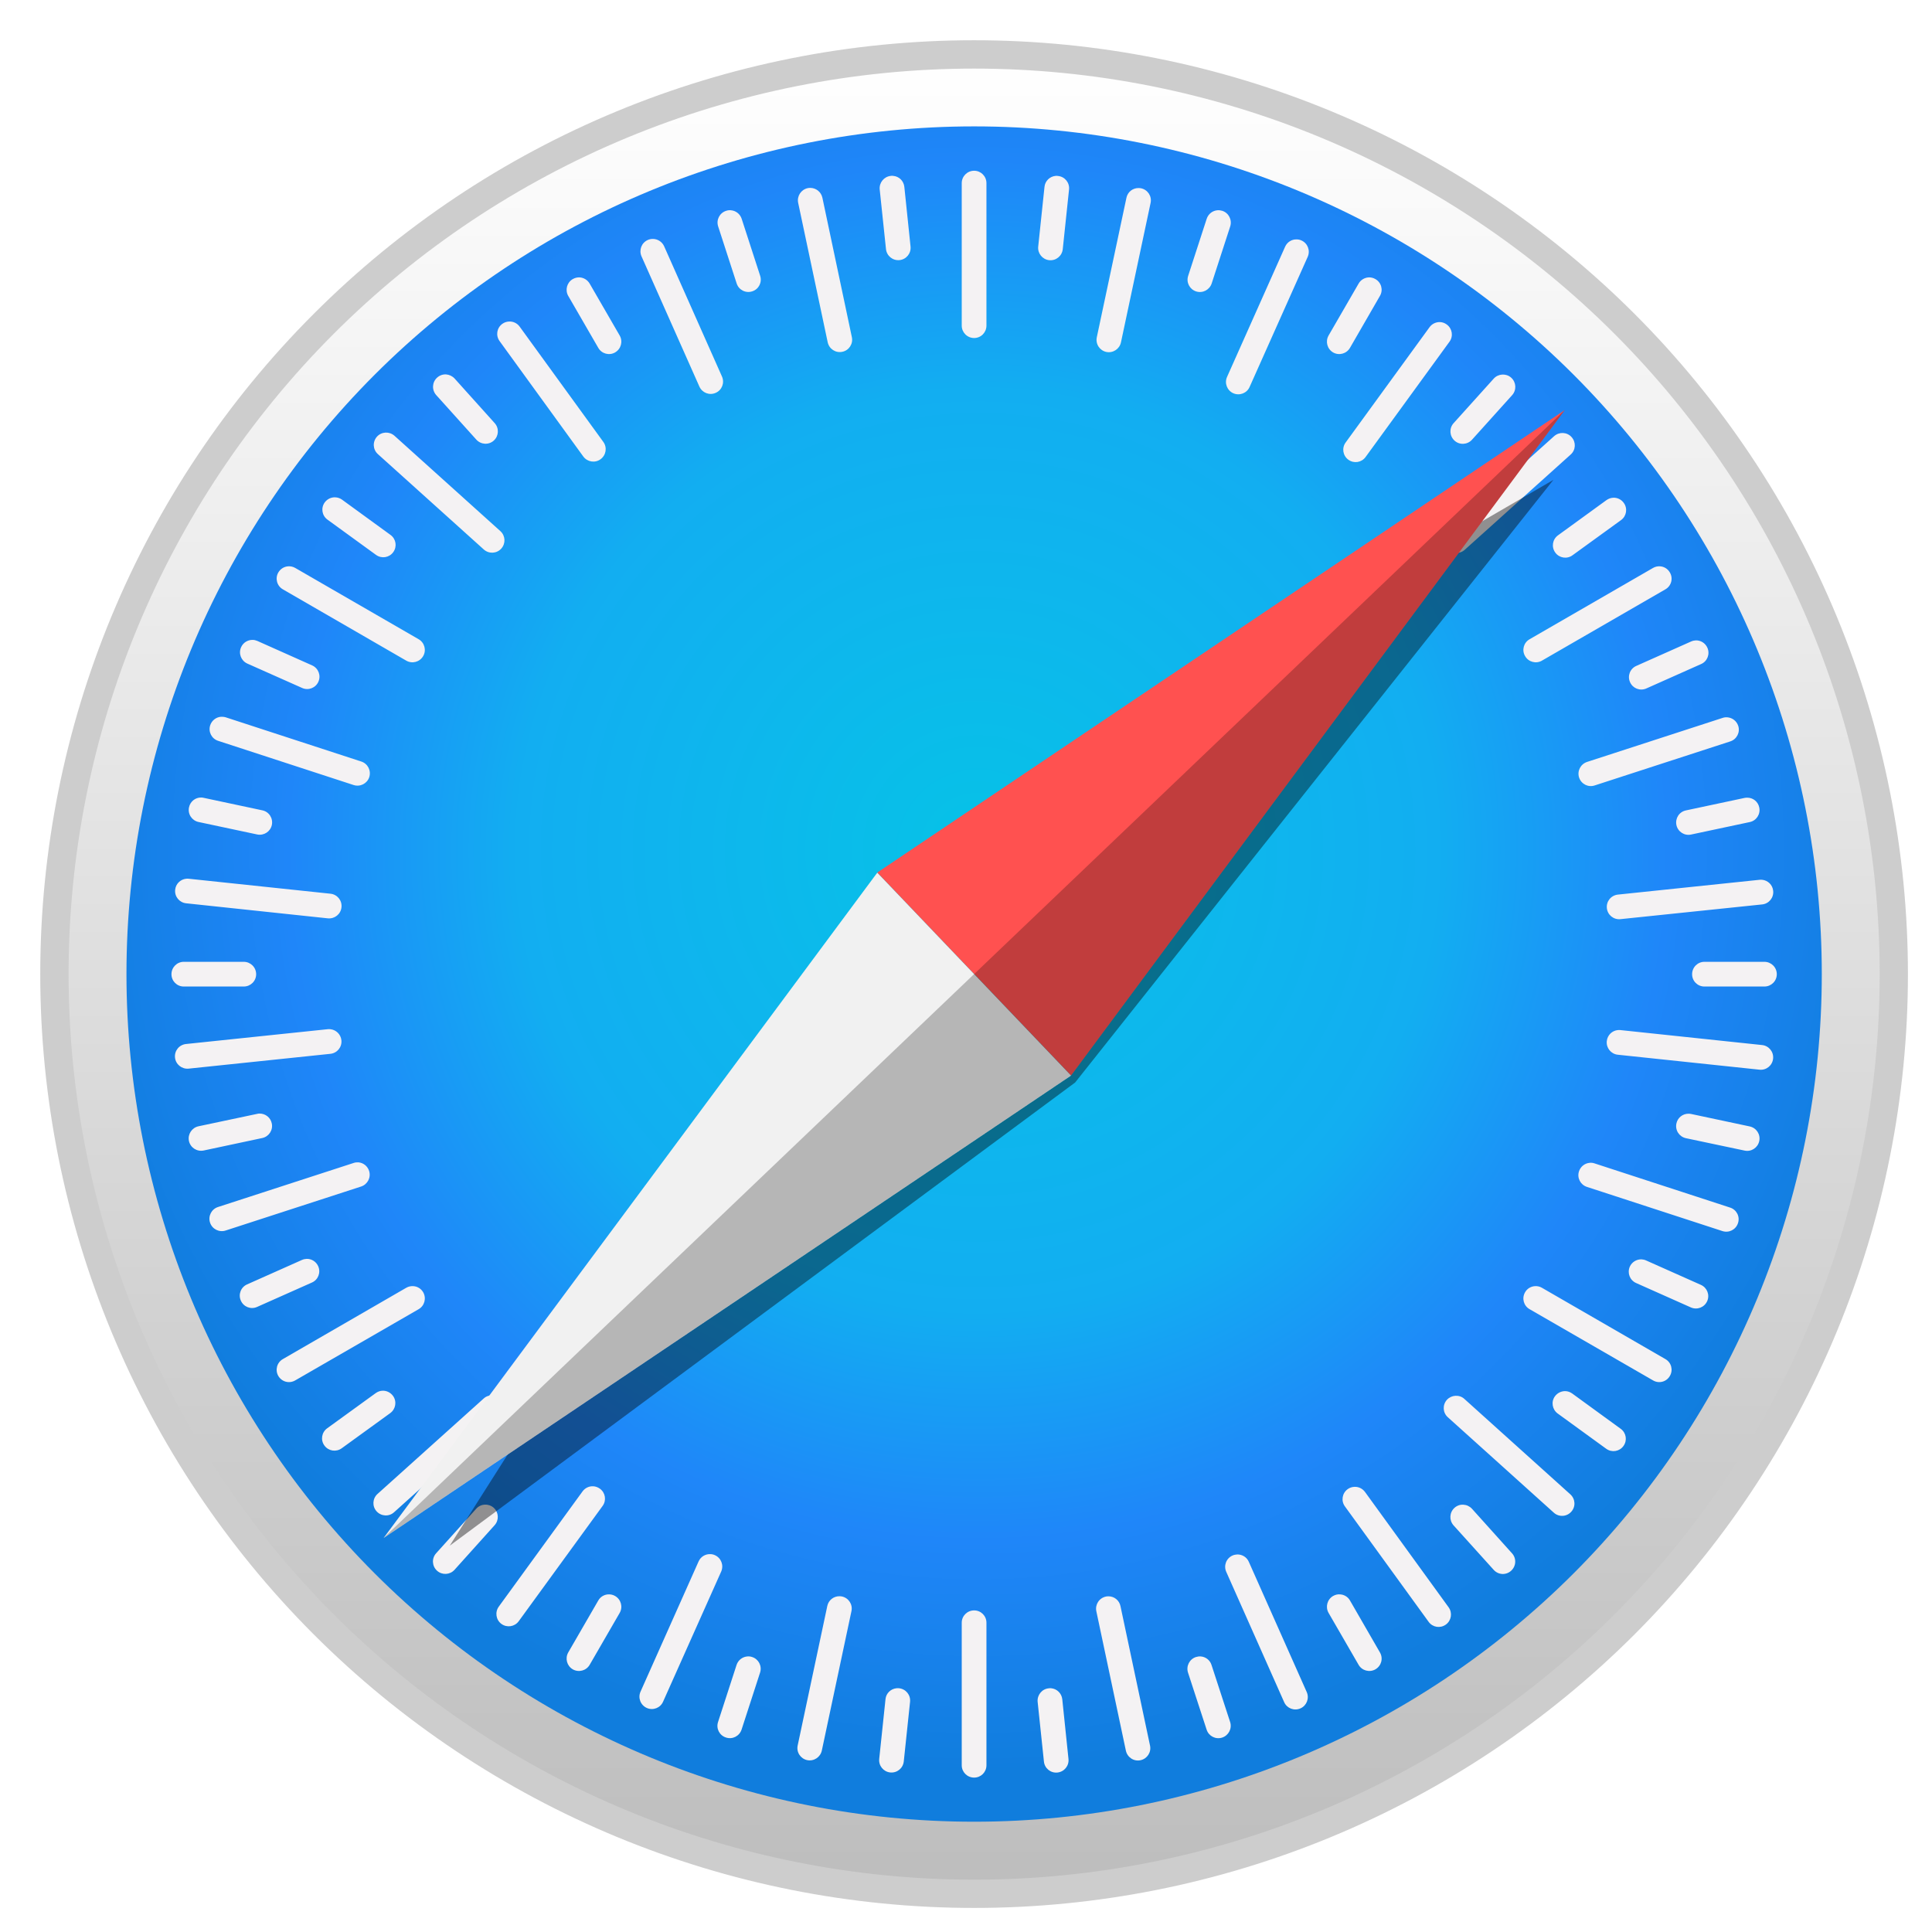 <svg width="24" height="24" viewBox="0 0 24 24" fill="none" xmlns="http://www.w3.org/2000/svg">
    <g clip-path="url(#clip0_2330_36841)">
        <path
            d="M23.526 12.101C23.526 13.601 23.23 15.087 22.656 16.473C22.082 17.859 21.24 19.119 20.179 20.179C19.119 21.24 17.859 22.082 16.473 22.656C15.087 23.23 13.601 23.526 12.101 23.526C9.071 23.526 6.165 22.322 4.022 20.179C1.879 18.037 0.676 15.131 0.676 12.101C0.676 9.071 1.879 6.165 4.022 4.022C6.165 1.879 9.071 0.676 12.101 0.676C13.601 0.676 15.087 0.971 16.473 1.545C17.859 2.12 19.119 2.961 20.179 4.022C21.24 5.083 22.082 6.342 22.656 7.729C23.23 9.115 23.526 10.6 23.526 12.101Z"
            fill="url(#paint0_linear_2330_36841)"
        />
        <path
            fill-rule="evenodd"
            clip-rule="evenodd"
            d="M12.101 0.852C9.117 0.852 6.256 2.037 4.146 4.146C2.037 6.256 0.852 9.117 0.852 12.101C0.852 15.084 2.037 17.945 4.146 20.055C6.256 22.165 9.117 23.35 12.101 23.35C13.578 23.35 15.041 23.059 16.406 22.494C17.77 21.928 19.011 21.1 20.055 20.055C21.1 19.011 21.928 17.77 22.494 16.406C23.059 15.041 23.35 13.578 23.35 12.101C23.35 10.623 23.059 9.161 22.494 7.796C21.928 6.431 21.1 5.191 20.055 4.146C19.011 3.102 17.77 2.273 16.406 1.708C15.041 1.143 13.578 0.852 12.101 0.852ZM3.898 3.898C6.073 1.722 9.024 0.5 12.101 0.5C13.624 0.5 15.133 0.8 16.54 1.383C17.948 1.966 19.226 2.821 20.304 3.898C21.381 4.975 22.235 6.254 22.818 7.661C23.401 9.069 23.701 10.577 23.701 12.101C23.701 13.624 23.401 15.133 22.818 16.54C22.235 17.948 21.381 19.226 20.304 20.304C19.226 21.381 17.948 22.235 16.54 22.818C15.133 23.401 13.624 23.701 12.101 23.701C9.024 23.701 6.073 22.479 3.898 20.304C1.722 18.128 0.5 15.177 0.5 12.101C0.5 9.024 1.722 6.073 3.898 3.898Z"
            fill="#CDCDCD"
        />
        <path
            d="M22.631 12.1C22.631 14.893 21.521 17.571 19.547 19.546C17.572 21.52 14.894 22.63 12.101 22.63C9.308 22.63 6.63 21.52 4.655 19.546C2.681 17.571 1.571 14.893 1.571 12.1C1.571 9.307 2.681 6.629 4.655 4.654C6.63 2.68 9.308 1.57 12.101 1.57C14.894 1.57 17.572 2.68 19.547 4.654C21.521 6.629 22.631 9.307 22.631 12.1Z"
            fill="url(#paint1_radial_2330_36841)"
        />
        <path
            d="M12.101 2.121C12.016 2.121 11.947 2.19 11.947 2.275V4.045C11.947 4.13 12.016 4.199 12.101 4.199C12.186 4.199 12.254 4.13 12.254 4.045V2.275C12.254 2.19 12.186 2.121 12.101 2.121ZM11.097 2.185C11.086 2.183 11.076 2.183 11.065 2.185C10.981 2.194 10.92 2.269 10.928 2.353L11.006 3.094C11.015 3.179 11.09 3.24 11.175 3.231C11.259 3.222 11.32 3.147 11.311 3.062L11.234 2.321C11.226 2.247 11.168 2.191 11.097 2.185ZM13.112 2.185C13.041 2.192 12.982 2.248 12.975 2.322L12.897 3.063C12.888 3.147 12.949 3.223 13.033 3.232C13.118 3.241 13.193 3.18 13.202 3.095L13.28 2.354C13.289 2.27 13.228 2.194 13.143 2.186C13.133 2.184 13.122 2.184 13.112 2.185ZM10.065 2.334C10.055 2.334 10.044 2.335 10.034 2.337C9.951 2.355 9.898 2.436 9.915 2.519L10.282 4.252C10.3 4.335 10.381 4.388 10.464 4.37C10.547 4.353 10.6 4.271 10.582 4.188L10.216 2.456C10.2 2.383 10.136 2.334 10.065 2.334ZM14.144 2.336C14.072 2.335 14.008 2.384 13.993 2.457L13.625 4.189C13.607 4.273 13.66 4.354 13.743 4.372C13.826 4.389 13.907 4.336 13.925 4.253L14.293 2.521C14.311 2.438 14.258 2.357 14.175 2.339C14.164 2.337 14.154 2.336 14.144 2.336ZM9.08 2.612C9.06 2.61 9.04 2.612 9.02 2.619C8.939 2.645 8.895 2.731 8.921 2.812L9.151 3.521C9.177 3.602 9.264 3.646 9.345 3.619C9.426 3.593 9.469 3.507 9.443 3.426L9.213 2.717C9.193 2.657 9.14 2.617 9.08 2.612ZM15.123 2.612C15.063 2.617 15.01 2.657 14.99 2.718L14.76 3.426C14.733 3.507 14.777 3.593 14.858 3.62C14.939 3.646 15.025 3.602 15.052 3.521L15.282 2.813C15.308 2.732 15.264 2.645 15.184 2.619C15.163 2.613 15.143 2.61 15.123 2.612ZM8.107 2.968C8.087 2.968 8.066 2.973 8.047 2.981C7.969 3.016 7.935 3.106 7.969 3.184L8.688 4.802C8.723 4.88 8.813 4.915 8.891 4.88C8.969 4.846 9.003 4.755 8.969 4.678L8.25 3.059C8.224 3.001 8.166 2.967 8.107 2.968ZM16.107 2.974C16.048 2.972 15.99 3.006 15.964 3.065L15.243 4.682C15.208 4.759 15.243 4.85 15.32 4.885C15.398 4.919 15.489 4.885 15.523 4.807L16.245 3.19C16.279 3.112 16.245 3.022 16.167 2.987C16.148 2.978 16.127 2.974 16.107 2.974ZM7.203 3.446C7.173 3.444 7.143 3.451 7.115 3.467C7.042 3.509 7.017 3.603 7.059 3.676L7.432 4.321C7.474 4.395 7.568 4.42 7.641 4.378C7.715 4.335 7.74 4.242 7.698 4.168L7.325 3.523C7.298 3.477 7.252 3.45 7.203 3.446ZM16.999 3.446C16.95 3.45 16.903 3.477 16.877 3.523L16.504 4.168C16.462 4.242 16.487 4.335 16.56 4.378C16.634 4.42 16.727 4.395 16.77 4.321L17.142 3.676C17.185 3.603 17.16 3.509 17.086 3.467C17.059 3.451 17.028 3.444 16.999 3.446ZM6.325 3.994C6.296 3.995 6.266 4.004 6.24 4.023C6.171 4.073 6.156 4.168 6.206 4.237L7.246 5.671C7.296 5.739 7.392 5.755 7.46 5.705C7.529 5.655 7.545 5.559 7.495 5.49L6.455 4.057C6.424 4.014 6.374 3.992 6.325 3.994ZM17.887 4.001C17.838 4 17.789 4.022 17.758 4.065L16.716 5.497C16.666 5.565 16.681 5.661 16.75 5.711C16.819 5.761 16.914 5.746 16.964 5.677L18.006 4.245C18.056 4.177 18.041 4.081 17.972 4.031C17.947 4.012 17.917 4.002 17.887 4.001ZM5.541 4.651C5.502 4.649 5.462 4.662 5.43 4.691C5.367 4.748 5.362 4.844 5.419 4.908L5.917 5.461C5.974 5.524 6.071 5.53 6.134 5.473C6.197 5.416 6.202 5.319 6.145 5.256L5.647 4.702C5.618 4.671 5.58 4.654 5.541 4.651ZM18.662 4.653C18.623 4.655 18.584 4.672 18.556 4.703L18.057 5.257C18 5.32 18.006 5.417 18.069 5.474C18.132 5.531 18.229 5.525 18.286 5.462L18.784 4.909C18.841 4.846 18.836 4.749 18.773 4.692C18.741 4.663 18.701 4.651 18.662 4.653ZM4.789 5.374C4.75 5.376 4.711 5.393 4.683 5.424C4.626 5.488 4.631 5.584 4.694 5.641L6.01 6.826C6.074 6.883 6.17 6.878 6.227 6.815C6.284 6.751 6.279 6.655 6.216 6.598L4.9 5.413C4.868 5.385 4.828 5.372 4.789 5.374ZM19.417 5.379C19.378 5.377 19.338 5.39 19.306 5.418L17.99 6.602C17.926 6.659 17.921 6.755 17.978 6.819C18.035 6.882 18.132 6.887 18.195 6.83L19.512 5.646C19.575 5.59 19.58 5.493 19.523 5.43C19.495 5.398 19.456 5.381 19.417 5.379ZM4.164 6.178C4.115 6.176 4.066 6.198 4.034 6.241C3.984 6.31 3.999 6.405 4.068 6.455L4.671 6.893C4.74 6.943 4.835 6.928 4.885 6.859C4.935 6.79 4.92 6.695 4.851 6.645L4.249 6.207C4.223 6.188 4.193 6.179 4.164 6.178ZM20.042 6.183C20.012 6.184 19.983 6.194 19.957 6.212L19.354 6.65C19.285 6.7 19.27 6.795 19.32 6.864C19.37 6.933 19.466 6.948 19.534 6.898L20.137 6.461C20.206 6.411 20.221 6.315 20.171 6.247C20.14 6.204 20.091 6.181 20.042 6.183ZM3.58 7.035C3.53 7.038 3.484 7.066 3.457 7.112C3.415 7.185 3.44 7.279 3.514 7.321L5.047 8.207C5.121 8.249 5.214 8.224 5.257 8.15C5.299 8.077 5.274 7.983 5.201 7.941L3.667 7.055C3.639 7.039 3.609 7.033 3.58 7.035ZM20.622 7.035C20.593 7.033 20.562 7.039 20.535 7.055L19.001 7.941C18.927 7.983 18.902 8.077 18.945 8.15C18.987 8.224 19.081 8.249 19.154 8.207L20.688 7.321C20.762 7.279 20.787 7.185 20.744 7.112C20.718 7.066 20.671 7.038 20.622 7.035ZM3.138 7.949C3.078 7.948 3.021 7.982 2.995 8.04C2.96 8.118 2.995 8.208 3.072 8.243L3.753 8.546C3.83 8.581 3.921 8.546 3.955 8.469C3.99 8.391 3.955 8.301 3.878 8.266L3.197 7.962C3.178 7.954 3.158 7.949 3.138 7.949ZM21.067 7.955C21.047 7.956 21.027 7.96 21.007 7.969L20.327 8.272C20.249 8.306 20.214 8.397 20.249 8.474C20.283 8.552 20.374 8.587 20.452 8.552L21.132 8.249C21.21 8.215 21.244 8.124 21.21 8.047C21.184 7.988 21.127 7.954 21.067 7.955ZM2.744 8.904C2.685 8.909 2.631 8.949 2.611 9.01C2.585 9.091 2.629 9.177 2.71 9.203L4.393 9.752C4.474 9.778 4.561 9.734 4.587 9.654C4.613 9.573 4.569 9.486 4.488 9.46L2.805 8.911C2.785 8.905 2.764 8.903 2.744 8.904ZM21.46 8.911C21.44 8.909 21.419 8.911 21.399 8.918L19.715 9.465C19.634 9.492 19.59 9.578 19.616 9.659C19.643 9.74 19.729 9.784 19.81 9.757L21.494 9.21C21.575 9.184 21.619 9.097 21.593 9.017C21.573 8.956 21.519 8.916 21.46 8.911ZM2.499 9.907C2.427 9.906 2.363 9.956 2.348 10.029C2.33 10.112 2.383 10.193 2.466 10.211L3.195 10.366C3.278 10.383 3.359 10.331 3.377 10.248C3.394 10.164 3.342 10.083 3.258 10.066L2.53 9.911C2.519 9.908 2.509 9.907 2.499 9.907ZM21.703 9.909C21.693 9.909 21.683 9.91 21.672 9.912L20.944 10.067C20.86 10.084 20.808 10.165 20.825 10.249C20.843 10.332 20.924 10.385 21.007 10.367L21.736 10.212C21.819 10.195 21.872 10.113 21.854 10.03C21.839 9.957 21.775 9.908 21.703 9.909ZM2.313 10.916C2.242 10.923 2.183 10.979 2.176 11.053C2.167 11.137 2.228 11.212 2.312 11.221L4.073 11.408C4.158 11.416 4.233 11.356 4.242 11.271C4.251 11.186 4.19 11.111 4.105 11.102L2.344 10.916C2.334 10.915 2.323 10.915 2.313 10.916ZM21.89 10.929C21.88 10.928 21.869 10.928 21.859 10.929L20.098 11.113C20.013 11.122 19.952 11.197 19.961 11.282C19.97 11.366 20.045 11.427 20.13 11.418L21.891 11.235C21.975 11.226 22.036 11.151 22.027 11.066C22.02 10.992 21.961 10.936 21.89 10.929ZM2.283 11.948C2.198 11.948 2.13 12.017 2.13 12.102C2.13 12.187 2.198 12.255 2.283 12.255H3.028C3.113 12.255 3.182 12.187 3.182 12.102C3.182 12.017 3.113 11.948 3.028 11.948H2.283ZM21.173 11.948C21.088 11.948 21.02 12.017 21.02 12.102C21.02 12.187 21.088 12.255 21.173 12.255H21.918C22.003 12.255 22.072 12.187 22.072 12.102C22.072 12.017 22.003 11.948 21.918 11.948H21.173ZM4.103 12.785C4.093 12.784 4.083 12.784 4.072 12.785L2.311 12.969C2.226 12.978 2.165 13.053 2.174 13.138C2.183 13.222 2.258 13.283 2.343 13.275L4.104 13.091C4.189 13.082 4.25 13.007 4.241 12.922C4.233 12.848 4.174 12.792 4.103 12.785ZM20.097 12.796C20.026 12.803 19.968 12.859 19.96 12.933C19.951 13.017 20.012 13.093 20.096 13.102L21.857 13.288C21.942 13.297 22.017 13.236 22.026 13.151C22.035 13.067 21.974 12.991 21.89 12.982L20.129 12.796C20.118 12.795 20.108 12.795 20.097 12.796ZM3.225 13.833C3.215 13.833 3.205 13.834 3.194 13.837L2.466 13.991C2.383 14.009 2.33 14.09 2.347 14.173C2.365 14.257 2.446 14.309 2.53 14.292L3.258 14.137C3.341 14.119 3.394 14.038 3.376 13.955C3.361 13.882 3.297 13.833 3.225 13.833ZM20.976 13.835C20.904 13.834 20.84 13.884 20.825 13.956C20.807 14.04 20.86 14.121 20.943 14.139L21.672 14.293C21.755 14.311 21.836 14.258 21.854 14.175C21.872 14.092 21.819 14.011 21.736 13.993L21.007 13.838C20.997 13.836 20.986 13.835 20.976 13.835ZM4.452 14.439C4.432 14.438 4.412 14.44 4.392 14.447L2.708 14.994C2.627 15.02 2.583 15.107 2.609 15.187C2.635 15.268 2.722 15.312 2.803 15.286L4.487 14.739C4.567 14.712 4.611 14.626 4.585 14.545C4.565 14.484 4.512 14.444 4.452 14.439ZM19.748 14.445C19.688 14.45 19.635 14.49 19.615 14.55C19.588 14.631 19.632 14.717 19.713 14.744L21.397 15.293C21.478 15.319 21.564 15.275 21.59 15.194C21.617 15.113 21.573 15.027 21.492 15.001L19.808 14.452C19.788 14.445 19.767 14.443 19.748 14.445ZM3.81 15.638C3.79 15.639 3.77 15.643 3.75 15.652L3.07 15.955C2.992 15.989 2.957 16.08 2.992 16.157C3.026 16.235 3.117 16.27 3.194 16.235L3.875 15.932C3.953 15.898 3.987 15.807 3.953 15.73C3.927 15.671 3.87 15.637 3.81 15.638ZM20.39 15.644C20.33 15.643 20.272 15.677 20.246 15.735C20.212 15.813 20.246 15.903 20.324 15.938L21.004 16.241C21.082 16.276 21.172 16.241 21.207 16.164C21.242 16.086 21.207 15.996 21.129 15.961L20.449 15.658C20.43 15.649 20.409 15.645 20.39 15.644ZM5.135 15.977C5.105 15.975 5.075 15.981 5.047 15.997L3.514 16.883C3.44 16.925 3.415 17.019 3.457 17.092C3.5 17.166 3.593 17.191 3.667 17.148L5.201 16.263C5.274 16.221 5.299 16.127 5.257 16.053C5.23 16.007 5.184 15.98 5.135 15.977ZM19.067 15.977C19.018 15.98 18.971 16.007 18.945 16.053C18.902 16.127 18.927 16.221 19.001 16.263L20.535 17.148C20.608 17.191 20.702 17.166 20.744 17.092C20.787 17.019 20.762 16.925 20.688 16.883L19.154 15.997C19.127 15.981 19.096 15.975 19.067 15.977ZM4.752 17.276C4.723 17.277 4.693 17.287 4.667 17.306L4.064 17.743C3.995 17.793 3.98 17.889 4.03 17.957C4.08 18.026 4.176 18.041 4.245 17.991L4.848 17.554C4.916 17.504 4.932 17.409 4.882 17.34C4.85 17.297 4.801 17.274 4.752 17.276ZM19.446 17.281C19.397 17.28 19.348 17.302 19.316 17.345C19.266 17.413 19.282 17.509 19.35 17.559L19.953 17.997C20.022 18.047 20.117 18.032 20.167 17.963C20.217 17.894 20.202 17.799 20.133 17.749L19.531 17.311C19.505 17.292 19.475 17.282 19.446 17.281ZM6.118 17.334C6.078 17.332 6.038 17.345 6.007 17.374L4.69 18.558C4.627 18.614 4.621 18.711 4.678 18.774C4.735 18.837 4.832 18.843 4.895 18.786L6.212 17.602C6.275 17.545 6.28 17.448 6.224 17.385C6.195 17.354 6.157 17.337 6.118 17.334ZM18.08 17.339C18.041 17.341 18.003 17.358 17.974 17.389C17.917 17.453 17.922 17.549 17.986 17.606L19.302 18.791C19.365 18.848 19.462 18.843 19.519 18.779C19.576 18.716 19.57 18.62 19.507 18.563L18.191 17.378C18.16 17.349 18.12 17.337 18.08 17.339ZM7.367 18.463C7.318 18.461 7.269 18.483 7.237 18.526L6.196 19.958C6.146 20.027 6.161 20.123 6.229 20.173C6.298 20.223 6.394 20.208 6.444 20.139L7.486 18.707C7.536 18.638 7.521 18.543 7.452 18.493C7.426 18.474 7.396 18.464 7.367 18.463ZM16.826 18.47C16.797 18.471 16.767 18.48 16.741 18.499C16.672 18.549 16.657 18.645 16.707 18.713L17.747 20.147C17.797 20.216 17.892 20.231 17.961 20.181C18.03 20.131 18.045 20.035 17.995 19.966L16.956 18.533C16.924 18.49 16.875 18.468 16.826 18.47ZM6.022 18.691C5.983 18.693 5.945 18.71 5.916 18.742L5.418 19.295C5.361 19.358 5.366 19.455 5.429 19.512C5.492 19.569 5.589 19.564 5.646 19.501L6.144 18.947C6.201 18.884 6.196 18.787 6.133 18.73C6.101 18.702 6.061 18.689 6.022 18.691ZM18.179 18.692C18.139 18.689 18.099 18.703 18.068 18.731C18.005 18.788 18 18.884 18.056 18.948L18.555 19.501C18.612 19.565 18.708 19.57 18.771 19.513C18.835 19.456 18.84 19.359 18.783 19.296L18.285 18.742C18.256 18.711 18.218 18.694 18.179 18.692ZM8.822 19.306C8.762 19.304 8.704 19.338 8.678 19.397L7.957 21.014C7.922 21.091 7.957 21.182 8.035 21.217C8.112 21.251 8.203 21.217 8.237 21.139L8.959 19.522C8.993 19.444 8.959 19.354 8.881 19.319C8.862 19.31 8.841 19.306 8.822 19.306ZM15.37 19.31C15.35 19.311 15.33 19.315 15.311 19.323C15.233 19.358 15.198 19.448 15.233 19.526L15.952 21.144C15.986 21.222 16.077 21.257 16.155 21.222C16.232 21.188 16.267 21.097 16.233 21.02L15.513 19.401C15.488 19.343 15.43 19.309 15.37 19.31ZM7.554 19.806C7.505 19.809 7.458 19.836 7.432 19.882L7.059 20.527C7.017 20.601 7.042 20.694 7.115 20.737C7.189 20.779 7.283 20.754 7.325 20.681L7.698 20.036C7.74 19.962 7.715 19.869 7.641 19.826C7.614 19.81 7.583 19.804 7.554 19.806ZM16.648 19.806C16.618 19.803 16.588 19.81 16.56 19.826C16.487 19.869 16.462 19.962 16.504 20.036L16.877 20.681C16.919 20.754 17.013 20.779 17.086 20.737C17.16 20.694 17.185 20.601 17.142 20.527L16.77 19.882C16.744 19.836 16.697 19.809 16.648 19.806ZM10.428 19.829C10.356 19.828 10.292 19.878 10.277 19.95L9.909 21.683C9.891 21.766 9.944 21.847 10.027 21.865C10.11 21.882 10.191 21.829 10.209 21.746L10.577 20.014C10.595 19.931 10.542 19.85 10.459 19.832C10.448 19.83 10.438 19.829 10.428 19.829ZM13.768 19.83C13.758 19.83 13.748 19.831 13.738 19.833C13.654 19.851 13.602 19.932 13.619 20.015L13.986 21.747C14.004 21.831 14.085 21.884 14.168 21.866C14.251 21.848 14.304 21.767 14.286 21.684L13.919 19.952C13.904 19.879 13.84 19.829 13.768 19.83ZM12.101 20.005C12.016 20.005 11.947 20.073 11.947 20.158V21.929C11.947 22.014 12.016 22.082 12.101 22.082C12.186 22.082 12.254 22.014 12.254 21.929V20.158C12.254 20.073 12.186 20.005 12.101 20.005ZM9.283 20.577C9.223 20.582 9.17 20.622 9.15 20.682L8.92 21.391C8.893 21.472 8.937 21.558 9.018 21.584C9.099 21.611 9.185 21.567 9.212 21.486L9.442 20.777C9.468 20.696 9.424 20.61 9.343 20.584C9.323 20.577 9.303 20.575 9.283 20.577ZM14.918 20.577C14.898 20.575 14.877 20.578 14.857 20.584C14.776 20.61 14.732 20.697 14.758 20.778L14.989 21.486C15.015 21.567 15.101 21.611 15.182 21.585C15.263 21.558 15.307 21.472 15.281 21.391L15.05 20.683C15.031 20.622 14.977 20.582 14.918 20.577ZM11.137 20.972C11.066 20.979 11.007 21.034 11 21.108L10.922 21.849C10.913 21.934 10.974 22.009 11.058 22.018C11.143 22.027 11.218 21.966 11.227 21.881L11.305 21.141C11.314 21.056 11.253 20.981 11.168 20.972C11.158 20.971 11.147 20.971 11.137 20.972ZM13.058 20.972C13.048 20.971 13.038 20.971 13.027 20.973C12.943 20.981 12.882 21.057 12.89 21.141L12.968 21.882C12.976 21.967 13.052 22.028 13.136 22.019C13.221 22.01 13.282 21.935 13.273 21.85L13.196 21.109C13.188 21.035 13.13 20.979 13.058 20.972Z"
            fill="#F4F2F3"
        />
        <g opacity="0.409" filter="url(#filter0_f_2330_36841)">
            <path d="M19.297 5.961L10.898 10.841L5.587 19.201L13.356 13.447L19.297 5.961Z" fill="black" />
        </g>
        <path d="M13.305 13.36L10.898 10.839L19.438 5.094L13.305 13.36Z" fill="#FF5150" />
        <path d="M13.305 13.361L10.898 10.84L4.765 19.106L13.305 13.361Z" fill="#F1F1F1" />
        <path opacity="0.243" d="M4.765 19.105L13.305 13.36L19.438 5.094L4.765 19.105Z" fill="black" />
    </g>
    <defs>
        <filter
            id="filter0_f_2330_36841"
            x="3.042"
            y="3.416"
            width="18.8"
            height="18.332"
            filterUnits="userSpaceOnUse"
            color-interpolation-filters="sRGB"
        >
            <feFlood flood-opacity="0" result="BackgroundImageFix" />
            <feBlend mode="normal" in="SourceGraphic" in2="BackgroundImageFix" result="shape" />
            <feGaussianBlur stdDeviation="1.272" result="effect1_foregroundBlur_2330_36841" />
        </filter>
        <linearGradient
            id="paint0_linear_2330_36841"
            x1="12.1"
            y1="23.525"
            x2="12.1"
            y2="0.676"
            gradientUnits="userSpaceOnUse"
        >
            <stop stop-color="#BDBDBD" />
            <stop offset="1" stop-color="white" />
        </linearGradient>
        <radialGradient
            id="paint1_radial_2330_36841"
            cx="0"
            cy="0"
            r="1"
            gradientUnits="userSpaceOnUse"
            gradientTransform="translate(12.149 10.565) scale(11.425 11.425)"
        >
            <stop stop-color="#06C2E7" />
            <stop offset="0.25" stop-color="#0DB8EC" />
            <stop offset="0.5" stop-color="#12AEF1" />
            <stop offset="0.75" stop-color="#1F86F9" />
            <stop offset="1" stop-color="#107DDD" />
        </radialGradient>
        <clipPath id="clip0_2330_36841">
            <rect width="24" height="24" fill="white" />
        </clipPath>
    </defs>
</svg>
